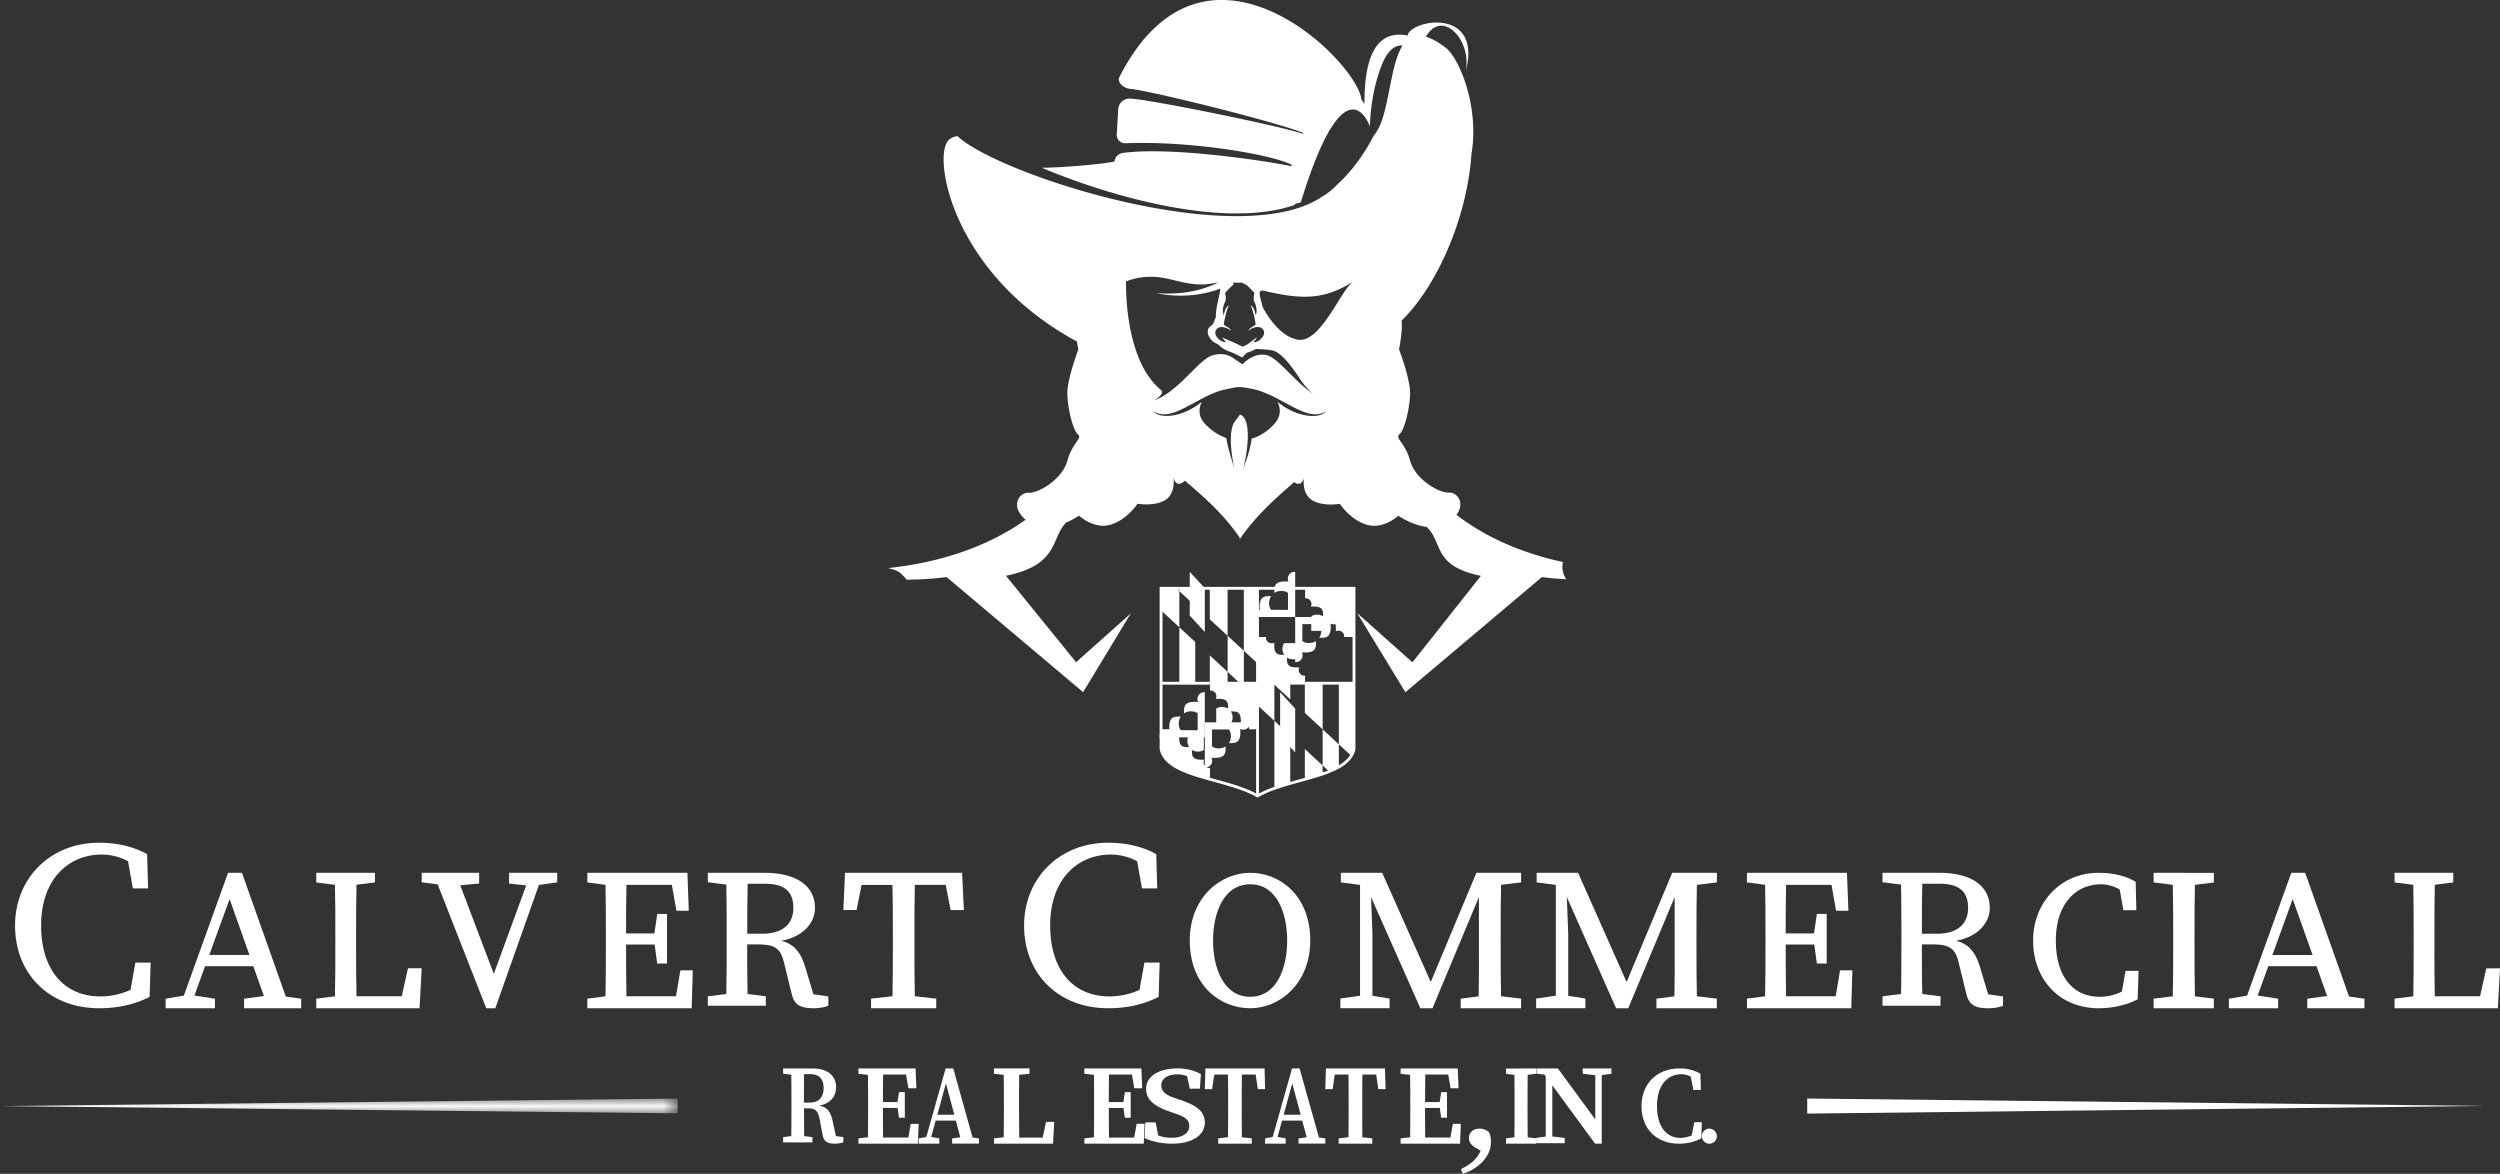 <svg width="164" height="77" xmlns="http://www.w3.org/2000/svg" xmlns:xlink="http://www.w3.org/1999/xlink"><rect width="100%" height="100%" fill="#333333" stroke="none"/><defs><path id="path-1" d="M0 0h44.453v.97H0z"/></defs><g id="Page-1" stroke="none" stroke-width="1" fill="none" fill-rule="evenodd"><g id="Dark" transform="translate(-1293 -3220)"><g id="Group-4" transform="translate(285 3213)"><g id="CAlvert" transform="translate(1008 7)"><path d="M6.512 66.141c1.142 0 2.273-.217 3.304-.746l.064-2.249h-1l-.318 1.79a4.811 4.811 0 01-1.986.429c-2.274 0-3.878-1.629-3.878-4.653 0-3.025 1.78-4.654 3.99-4.654.6.005 1.19.157 1.71.439l.318 1.78h.999l-.064-2.249c-1.11-.605-2.273-.746-3.155-.746-3.187 0-5.508 2.33-5.508 5.43 0 3.165 2.225 5.429 5.524 5.429" id="Fill-1" fill="#FFF"/><path d="M15.063 58.976l1.3 3.668h-2.635l1.335-3.668zm-.963 6.54l-1.346-.209.698-1.923h3.166l.694 1.955-1.3.177v.625h3.747v-.625l-1.01-.141-2.875-8.119h-.913l-2.9 8.056-1.194.204v.625H14.1v-.625z" id="Fill-3" fill="#FFF"/><path d="M27.663 63.52h-.9l-.407 1.833h-2.97c-.026-1.081-.026-2.153-.026-3.024v-.956c0-1.097 0-2.221.026-3.334l1.21-.152v-.63h-3.849v.63l1.226.157c.025 1.098.025 2.216.025 3.334v.646c0 1.098 0 2.221-.025 3.335l-1.226.152v.63h6.775l.14-2.62z" id="Fill-5" fill="#FFF"/><path d="M145.229 65.51l-1.243-.151c-.026-1.119-.026-2.237-.026-3.335v-.646c0-1.123 0-2.242.026-3.334l1.243-.152v-.63l-2.714-.006h-1.238v.63l1.259.158c.026 1.113.026 2.237.026 3.334v.646c0 1.119 0 2.242-.026 3.335l-1.259.152v.63h3.952v-.63z" id="Fill-7" fill="#FFF"/><path d="M150.4 58.977l1.305 3.67h-2.635l1.33-3.67zm-.953 6.538l-1.345-.208.698-1.924h3.165l.693 1.955-1.3.177v.626h3.75v-.626l-1.008-.14-2.88-8.119h-.911l-2.9 8.056-1.192.203v.626h3.23v-.626z" id="Fill-9" fill="#FFF"/><path d="M163.1 63.526l-.407 1.827h-2.97c-.025-1.081-.025-2.153-.025-3.024v-.956c0-1.097 0-2.221.025-3.334l1.211-.152v-.63h-3.85v.63l1.227.157c.025 1.098.025 2.216.025 3.334v.646c0 1.098 0 2.221-.025 3.335l-1.227.152v.63h6.775l.141-2.62-.9.005z" id="Fill-11" fill="#FFF"/><g id="Group-15" transform="translate(0 72.064)"><mask id="mask-2" fill="#fff"><use xlink:href="#path-1"/></mask><path id="Fill-13" fill="#FFF" mask="url(#mask-2)" d="M44.453.97V0L0 .494z"/></g><path id="Fill-16" fill="#FFF" d="M118.554 73.051l44.458-.502-44.458-.485z"/><path id="Fill-18" fill="#FFF" d="M31.898 66.141h.594l2.859-8.085 1.203-.176v-.624h-3.158v.707l1.122.119-2.123 5.805-2.204-5.815 1.24-.11v-.706h-3.768v.624l1.046.13z"/><path d="M44.344 65.353h-3.249c-.024-1.113-.024-2.237-.024-3.392h1.873l.17 1.245h.644v-3.25h-.643l-.186 1.275h-1.858c0-1.034 0-2.116.024-3.182h2.98l.298 1.696h.81l-.088-2.489H38.53v.63l1.19.158c.025 1.113.025 2.237.025 3.334v.646c0 1.119 0 2.242-.025 3.335l-1.19.152v.63h6.843l.073-2.489h-.81l-.292 1.701z" id="Fill-20" fill="#FFF"/><path d="M49.045 57.973h1.122c1.316 0 1.877.52 1.877 1.587 0 1-.626 1.695-2.075 1.695h-.949c0-1.154 0-2.2.025-3.282m2.388 5.184l.506 2.061c.17.701.566.923 1.42.923.333.005.666-.047.978-.16v-.618l-.973-.134-.526-1.737c-.318-1.113-.844-1.608-1.604-1.773 1.5-.273 2.23-1.216 2.23-2.164 0-1.443-1.222-2.299-3.302-2.299h-3.728v.619l1.211.154c.025 1.093.025 2.196.025 3.273v.634c0 1.097 0 2.2-.025 3.272l-1.211.15v.618h3.803v-.619l-1.197-.15c-.025-1.05-.025-2.122-.025-3.256h.551c1.093 0 1.624.113 1.867 1.206" id="Fill-22" fill="#FFF"/><path d="M56.52 58.05h2.026c.026 1.113.026 2.231.026 3.328v.646c0 1.119 0 2.237-.026 3.33l-1.404.157v.63h4.275v-.63l-1.404-.158c-.026-1.113-.026-2.231-.026-3.329v-.646c0-1.118 0-2.236.026-3.329h2.026l.323 1.65h.867l-.115-2.443h-7.68l-.109 2.442h.867l.329-1.649z" id="Fill-24" fill="#FFF"/><path d="M76.009 65.395l.063-2.249h-.999l-.319 1.79a4.798 4.798 0 01-1.987.429c-2.275 0-3.875-1.629-3.875-4.653 0-3.025 1.78-4.654 3.991-4.654a3.67 3.67 0 011.712.439l.319 1.78h.999l-.064-2.249c-1.11-.605-2.275-.746-3.157-.746-3.189 0-5.511 2.33-5.511 5.43 0 3.165 2.227 5.429 5.527 5.429 1.137 0 2.27-.217 3.3-.746" id="Fill-26" fill="#FFF"/><path d="M82.014 65.389c-1.76 0-2.439-1.915-2.439-3.69s.678-3.69 2.44-3.69c1.76 0 2.424 1.915 2.424 3.69s-.664 3.69-2.425 3.69m0-8.133c-1.952 0-3.966 1.62-3.966 4.443 0 2.963 2 4.442 3.966 4.442 1.952 0 3.938-1.635 3.938-4.442-.005-2.974-2-4.443-3.938-4.443" id="Fill-28" fill="#FFF"/><path d="M90.032 61.229l-.092-2.382 3.235 7.294h.796l3.046-7.294v3.127c.01 1.16.005 2.288-.016 3.385l-1.179.152v.63h3.961v-.63l-1.313-.157c-.027-1.113-.027-2.236-.027-3.333v-.645c0-1.118 0-2.24.027-3.332l1.313-.158v-.63H96.85l-2.992 7.164-3.186-7.164H87.96v.63l1.26.163v7.268l-1.292.189v.63h3.229v-.63l-1.125-.184V61.23z" id="Fill-30" fill="#FFF"/><path d="M100.803 57.886l1.26.163v7.268l-1.292.189v.63H104v-.63l-1.125-.184V61.23l-.091-2.382 3.233 7.294h.796l3.044-7.294v3.127c.011 1.16.006 2.288-.016 3.385l-1.178.152v.63h3.96v-.63h.005l-1.313-.157c-.027-1.113-.027-2.236-.027-3.333v-.645c0-1.118 0-2.24.027-3.332l1.313-.158v-.63h-2.932l-2.99 7.164-3.185-7.164h-2.717v.63z" id="Fill-32" fill="#FFF"/><path d="M121.518 63.652h-.81l-.287 1.701h-3.253c-.025-1.113-.025-2.237-.025-3.392h1.873l.17 1.245h.645v-3.25h-.644L119 61.23h-1.858c0-1.034 0-2.116.025-3.182h2.98l.297 1.696h.81l-.093-2.489h-6.56v.63l1.19.158c.025 1.113.025 2.237.025 3.334v.646c0 1.119 0 2.242-.025 3.335l-1.19.152v.63h6.843l.073-2.489z" id="Fill-34" fill="#FFF"/><path d="M126.102 57.973h1.123c1.316 0 1.882.52 1.882 1.587 0 .995-.625 1.695-2.081 1.695h-.949c0-1.154 0-2.2.025-3.282zm1.197 7.384l-1.197-.15c-.025-1.05-.025-2.122-.025-3.256h.552c1.087 0 1.619.113 1.863 1.206l.506 2.061c.17.701.566.923 1.42.923a2.75 2.75 0 00.98-.16v-.618l-.974-.134-.522-1.737c-.318-1.113-.844-1.608-1.604-1.773 1.5-.273 2.23-1.216 2.23-2.164 0-1.443-1.222-2.299-3.303-2.299h-3.731v.619l1.212.154c.025 1.093.025 2.196.025 3.273v.634c0 1.097 0 2.2-.025 3.272l-1.212.15v.618h3.805v-.619z" id="Fill-36" fill="#FFF"/><path d="M137.67 66.141c.884 0 1.782-.185 2.563-.587l.056-1.865h-.855l-.236 1.354a3.29 3.29 0 01-1.457.346c-1.692 0-2.877-1.249-2.877-3.69 0-2.467 1.358-3.69 2.966-3.69a2.47 2.47 0 011.223.345l.24 1.354h.85l-.042-1.865c-.884-.511-1.824-.587-2.445-.587-2.472 0-4.283 1.946-4.283 4.443 0 2.562 1.735 4.442 4.297 4.442" id="Fill-38" fill="#FFF"/><path d="M53.112 72.33h-.374c0-.66 0-1.263.01-1.865h.41c.59 0 .872.312.872.909.009.533-.254.956-.918.956zm1.517 1.247c-.124-.629-.341-.946-.885-1.046.784-.153 1.106-.666 1.106-1.194 0-.782-.562-1.247-1.554-1.247h-1.923v.343l.535.069c.01.618.01 1.236.01 1.855v.317c0 .628 0 1.247-.01 1.854l-.535.07v.343h1.923v-.344l-.544-.069c-.009-.591-.009-1.194-.009-1.823h.277c.452 0 .65.164.747.703l.189 1.015c.069.454.318.602.788.602.199.005.392-.026.581-.09v-.343l-.488-.064-.208-.95z" id="Fill-40" fill="#FFF"/><path d="M59.588 74.622h-1.656c-.011-.629-.011-1.269-.011-1.94h.962l.092.64h.381v-1.678h-.381l-.097.65h-.957c0-.613 0-1.215.01-1.806h1.506l.156.903h.522l-.054-1.301h-3.748v.35l.624.07c.01.628.01 1.257.01 1.886v.323c0 .64 0 1.269-.01 1.887l-.624.07v.35h3.898l.054-1.302h-.521l-.156.898z" id="Fill-42" fill="#FFF"/><path d="M61.49 73.125l.562-2.056.553 2.056H61.49zm1.045-3.035h-.5l-1.27 4.497-.5.09v.349h1.352v-.348l-.53-.097.293-1.07h1.322l.294 1.092-.535.08v.337h1.756v-.342l-.417-.06-1.265-4.528z" id="Fill-44" fill="#FFF"/><path d="M68.4 74.628h-1.54c-.01-.624-.01-1.242-.01-1.775v-.457c0-.629 0-1.258.01-1.887l.674-.07v-.35h-2.33v.35l.641.07c.011.624.011 1.253.011 1.887v.404c0 .564 0 1.183-.01 1.806l-.641.07v.35h3.874l.078-1.43h-.536l-.22 1.032z" id="Fill-46" fill="#FFF"/><path d="M74.402 74.627H72.75c-.011-.63-.011-1.27-.011-1.943h.961l.091.64h.382v-1.679h-.382l-.096.652h-.956c0-.614 0-1.217.01-1.809h1.504l.156.904h.52l-.053-1.302h-3.742v.35l.628.064c.01.63.01 1.26.01 1.89v.322c0 .641 0 1.27-.01 1.89l-.623.07v.35h3.893l.053-1.303h-.52l-.162.904z" id="Fill-48" fill="#FFF"/><path d="M77.444 72.158l-.377-.128c-.573-.194-.888-.42-.888-.83 0-.46.453-.721 1.045-.721a1.62 1.62 0 01.648.118l.176.819h.667l.063-.957a3.174 3.174 0 00-1.535-.37c-1.215 0-2.058.508-2.058 1.337 0 .753.598 1.168 1.56 1.5l.353.123c.642.215.919.405.919.82 0 .465-.44.768-1.158.768a2.334 2.334 0 01-.881-.154l-.17-.855h-.673l-.05 1.024c.452.23 1.138.374 1.786.374 1.34 0 2.165-.553 2.165-1.388-.012-.696-.466-1.096-1.592-1.48" id="Fill-50" fill="#FFF"/><path d="M82.958 70.09h-3.882l-.04 1.355h.48l.14-.957h.9c.01.634.01 1.274.01 1.908v.323c0 .634 0 1.264-.01 1.882l-.643.075v.35h2.203v-.35l-.648-.07c-.01-.629-.01-1.258-.01-1.887v-.323c0-.645 0-1.285.01-1.908h.906l.139.957h.475l-.03-1.355z" id="Fill-52" fill="#FFF"/><path d="M84.209 73.125l.562-2.056.553 2.056h-1.115zm1.045-3.035h-.497l-1.268 4.497-.501.09v.349h1.352v-.348l-.531-.097.294-1.07h1.322l.294 1.092-.536.08v.337h1.757v-.342l-.417-.06-1.27-4.528z" id="Fill-54" fill="#FFF"/><path d="M89.386 70.09H86.98l-.04 1.355h.481l.139-.957h.901c.01.634.01 1.274.01 1.908v.323c0 .634 0 1.264-.01 1.882l-.644.075v.35h2.204v-.35l-.649-.07c-.01-.629-.01-1.258-.01-1.887v-.323c0-.645 0-1.285.01-1.908h.907l.138.957h.476l-.04-1.355h-1.466z" id="Fill-56" fill="#FFF"/><path d="M95.149 74.622h-1.656c-.011-.629-.011-1.269-.011-1.94h.968l.09.64h.383v-1.678h-.382l-.097.65h-.957c0-.613 0-1.215.01-1.806h1.506l.156.903h.522l-.054-1.301H91.88v.35l.623.07c.011.628.011 1.257.011 1.886v.323c0 .64 0 1.269-.01 1.887l-.624.07v.35h3.898l.053-1.302h-.521l-.161.898z" id="Fill-58" fill="#FFF"/><path d="M97.05 74.038c-.422 0-.69.273-.69.618 0 .22.121.457.436.635l.335.19c-.221.534-.67.926-1.3 1.21l.128.309c.884-.267 1.848-1.033 1.848-2.095a1.7 1.7 0 00-.12-.63c-.235-.183-.422-.237-.637-.237" id="Fill-60" fill="#FFF"/><path d="M98.795 70.095v.35l.55.069c.01.628.01 1.257.01 1.885v.323c0 .639 0 1.267-.01 1.885l-.55.07v.349h1.976v-.35l-.554-.07c-.01-.628-.01-1.261-.01-1.89v-.322c0-.64 0-1.268.01-1.885l.554-.07v-.35l-1.43.006h-.546z" id="Fill-62" fill="#FFF"/><path id="Fill-64" fill="#FFF" d="M104.65 70.09h-.82v.347l.82.097v2.898l-2.451-3.342h-1.406v.347l.522.054.086.123v3.941l-.63.091v.348h1.875v-.348l-.814-.096v-3.353l2.807 3.829h.436v-4.498l.636-.09v-.348h-.636z"/><path d="M110.977 74.478c-.227.107-.48.164-.733.169-.873 0-1.545-.671-1.545-2.084s.723-2.094 1.586-2.094c.222 0 .434.057.63.159l.17.87h.492l-.031-1.065a2.742 2.742 0 00-1.39-.343c-1.369 0-2.47.917-2.47 2.468s1.039 2.467 2.45 2.467a3.132 3.132 0 001.472-.348l.03-1.06h-.49l-.17.86z" id="Fill-66" fill="#FFF"/><path d="M112.133 74.038a.496.496 0 00-.494.494c0 .271.222.494.494.494a.492.492 0 00.494-.49.5.5 0 00-.494-.498" id="Fill-68" fill="#FFF"/><path d="M90.815 8.961c.049-.053.105-.1.153-.153a.911.911 0 00-.088.043l-.065.11z" id="Fill-70" fill="#FFF"/><path d="M73.87 18.455c2.521-.915 3.607.616 5.89.095a.347.347 0 01.128-.01c-.678.347-2.04.846-4.048.689 1.902.389 3.407.01 4.212-.295-.037.484-.329 1.31-.286 1.867-.16.316-.133.442-.318.568-.498.332-.064 1.036.408 1.189.116.037.212.331.98.568.005 0 .657.32.667.326.143-.195.292-.316.329-.326a2.76 2.76 0 00.561-.237c.297.016.78.048.933.074.217.042.704 0 1.912 1.83.244.384.54.731.885 1.036-1.256-.857-2.246-2.314-3.004-2.524-.863-.237-1.616.594-1.616.594l-.651-.437c-.286-.194-.71-.32-1.298-.157-.917.252-2.167 2.33-3.825 2.96.646-.399.493-.64.456-.662-2.5-2.02-2.315-7.148-2.315-7.148m6.415 2.767c.032-.2.207-1.047.344-1.189-.28.1-.344.642-.344.642s-.159-.205.016-.731c.053-.168.18-.153.063-.731.202-.2.355-.395.54-.52v-.148h.61v.031c.307.095.498.353.773.637-.11.578.011.563.064.73.175.532.016.732.016.732s-.064-.542-.344-.642c.137.137.317.99.344 1.189.026.2-.424.21-.456.494.133-.2.652-.373.874-.173.016.02.36.257-.079.7a.815.815 0 01-.466.215c-.074.01.328-.368.18-.3-.133.063-.535.473-.927.579-.28-.163-1.17-.532-1.266-.579-.149-.068.254.305.18.3a.815.815 0 01-.466-.216c-.435-.442-.09-.678-.08-.7.223-.194.742-.026.874.174-.026-.278-.482-.294-.45-.494m2.649-2.14c2.283.52 3.835.683 5.848-.627-.805.521-2.15 4.108-3.666 3.824-1.107-.205-1.928-1.467-2.283-2.13-.138-.647-.418-1.189.1-1.068m.875 7.28c.217.446.217.967-.186 1.42-.45.504-.969.836-1.515.994-.08.673-.35 1.446-.556 1.967.313-1.147.567-3.282-.206-3.55L81 27.66c-.556.778-.037 3.024-.037 3.024-.138-.41-.471-1.536-.52-1.952-.502-.168-.99-.489-1.419-.957-.413-.442-.402-.973-.185-1.42-1.166.978-2.713 1.184-3.179.626.996.626 2.177-.363 3.603-1.036.243-.116.498-.221.752-.305.26-.084 1.102-.242 1.102-.242h.365s.715.105 1.054.21c.334.11.663.242.98.4 1.367.668 2.506 1.578 3.47.973-.466.563-2.007.358-3.178-.62M58.464 37.325c.212.043.408.127.583.253l.286.273c.047.053.09.11.127.174.885 0 1.764-.058 2.638-.168l8.953 7.547 3.131-5.165-3.592 3.203-4.598-5.67c3.491-.72 2.924-2.43 3.941-3.492.297-.126.578-.273.848-.452 0 0 .99.915 2.077.589 1.086-.326 1.764-1.373 1.764-1.373s1.07.195 1.796-.226c.725-.426.561-1.473.561-1.473s.164.742.753.184c1.197 1.042 2.463 2.104 3.591 3.735v.11c1.118-1.62 2.379-2.693 3.57-3.745.499.363.642-.278.642-.278s-.164 1.046.561 1.472c.726.426 1.796.226 1.796.226s.678 1.047 1.765 1.373c1.086.326 2.076-.589 2.076-.589s.885.616 1.86.736c1.091 1.047.365 2.551 3.554 3.209l-4.492 5.67-3.629-3.235 3.168 5.196 8.953-7.552c.509.068 1.038.11 1.6.142a1.508 1.508 0 01-.233-.574 1.239 1.239 0 01.016-.557c-3.317-.715-5.573-2.004-6.988-3.098.594-.784.043-1.483-.503-1.457-.657.032-2.21-.883-2.538-2.093-.328-1.21-1.022-1.473-.694-1.736.329-.263.694-1.767.694-2.719s-.725-2.845-.725-2.845.26-1.289.164-1.883c2.251-2.183 4.286-6.606 4.588-10.94.402-2.34-.27-4.791-1.028-6.117a.783.783 0 00-.053-.089c-.212-.358-.424-.62-.625-.773-.498-.379-.922-.605-1.282-.71 1.08-1.873 3.035.257 2.611 2.293 1.124-4.276-3.628-3.413-3.814-2.367-3.046-.636-2.781 3.934-2.84 4.486a3.724 3.724 0 00-.19-.3c-.27-2.513-10.293-12.433-15.872-1.467-.18.353.286.737.684.773 1.52.148 10.07 2.304 11.384 2.904-.016.036-.01.02-.021.052-1.362-.489-9.864-2.23-11.337-2.314a.752.752 0 00-.795.71v.005c-.026.553-.058 1.105-.09 1.626a.55.55 0 00.509.589h.053c4.561-.18 9.938.825 10.918 1.425-.005.026-.016.053-.02.079-1.098-.242-7.645-1.31-11.036-.873-.302.042-.55.257-.567.563-.884.205-3.803.42-4.778.41 3.374 1.43 8.306 2.924 12.465 2.998h.16l.566-.006c.953-.02 1.86-.131 2.68-.336v.005l.038-.016c.238-.063.471-.131.694-.21l.02-.063c.117-.037.24-.069.366-.084 2.951-9.636 4.54-4.986 4.54-4.986s0-2.178.816-4.134c.392-.936.874-1.22 1.325-1.184-.906 1.415-.853 4.729-1.886 5.901-.127.248-.26.484-.398.716-.609 1.02-1.287 1.856-2.023 2.524-.286.3-.615.563-.975.773-1.256.858-3.089 1.231-5.202 1.273v.005h-.573c-6.802-.052-16.067-3.318-18.144-5.248-.265.036-.482.131-.625.315-.996 1.236.392 8.804 8.466 13.16.047.3.09.52.09.52s-.72 1.904-.72 2.85c0 .947.365 2.457.693 2.72.329.263-.36.526-.694 1.735-.334 1.21-1.88 2.125-2.537 2.094-.626-.032-1.245.873-.202 1.772-1.785 1.273-4.678 2.703-8.99 3.166.058.027.117.048.175.063" id="Fill-72" fill="#FFF"/><path d="M87.264 50.485zm-.5.187l-.01.003a.601.601 0 00.01-.003v-.46l-1.167-1.08v1.895c-.318.088-.641.176-.96.267l.003-.001v-3.045l-1.042-.963v4.333a7.1 7.1 0 00-1.01.435v-5.7l1.01.932v-2.368l-.006-.005h.006v.005l1.042.963v-.968h.957v1.852l1.168 1.08v-2.932h1.064v3.915l.745.688.006-.01-.006.01c-.161.271-.42.495-.745.687v-1.375l-1.064-.984v2.368l.356.33a9.166 9.166 0 01-.356.131zm-4.176-11.986h3.024v.562c.356-.022.502.34.376.547.86-.062.8.292.81.64-.214-.145-.574-.159-.778 0l-.002.95.962-.002c.16-.201.146-.557 0-.769.352.01.71-.05.647.8a.38.38 0 01.554.372h.546v2.94h-3.115v-.402c-.356.022-.502-.34-.376-.547-.86.062-.801-.291-.81-.639.214.144.574.158.778 0l.001-.95-.961.002c-.16.2-.146.557 0 .768-.352-.009-.71.05-.647-.8a.38.38 0 01-.554-.372h-.455v-3.1zm5.105 11.634zm-.172.085zm-.189.078zM82.4 44.726h-.804V42.69l-1.064-.983v2.368l.704.65h-.704v-.65l-1.168-1.079v1.73h-.957v-2.614l-1.042-.963v3.577H76.26v-4.597l1.104 1.02v-2.368l-.103-.095h.103v.095l1.042.963v-1.058h.957v1.942l1.168 1.079v-3.02h1.064v4.003l.804.743v1.293zm0 7.327c-.84-.454-1.963-.735-3.023-1.03v-.645c-.356.022-.502-.339-.376-.547-.86.062-.8-.291-.81-.639.214.144.574.158.778 0l.002-.95-.962.002c-.16.201-.146.557 0 .769-.352-.01-.71.05-.646-.8a.38.38 0 01-.554-.373h-.548v-2.928h3.116v.39c.357-.022.503.34.377.548.86-.063.8.29.81.638-.215-.144-.575-.158-.779 0l-.001.95.962-.001c.16-.201.146-.557 0-.769.351.01.71-.05.646.8a.38.38 0 01.554.372h.454v4.213zm6.387-2.535a1.49 1.49 0 00.124-.344l.005-.02V38.5H76.072v10.654l.005.02c.027.12.069.235.124.344.292.577.934.925 1.513 1.162.355.146.724.264 1.092.373.391.116.785.222 1.178.331.435.12.871.245 1.297.394.382.133.768.288 1.119.489l.094.054.094-.054a6.753 6.753 0 011.119-.49c.426-.148.862-.272 1.297-.393.393-.109.787-.215 1.178-.33.368-.11.737-.228 1.092-.374.579-.237 1.221-.585 1.513-1.162z" id="Fill-74" fill="#FFF"/><path d="M84.964 38.994v-1.48a.439.439 0 00-.434.638c-.992-.072-.924.34-.934.745.247-.168.662-.184.897 0l.002 1.109-1.11-.002c-.184-.235-.168-.65 0-.897-.405.01-.818-.058-.745.934a.439.439 0 00-.639.433h2.963v-1.48z" id="Fill-76" fill="#FFF"/><path d="M84.964 41.955v1.48c.41.025.58-.396.434-.639.992.073.923-.34.934-.745-.247.168-.662.184-.897 0l-.002-1.108 1.109.002c.184.235.168.65 0 .897.406-.011.818.058.746-.934a.439.439 0 00.639-.434h-2.963v1.48z" id="Fill-78" fill="#FFF"/><path id="Fill-80" fill="#FFF" d="M78.048 37.513v2.875l.988 1.074v-2.876z"/><path id="Fill-82" fill="#FFF" d="M83.976 45.41v2.875l.988 1.074v-2.875z"/><path d="M78.602 46.05c-.992-.073-.923.34-.934.745.247-.168.662-.184.897 0l.002 1.108-1.109-.002c-.184-.234-.168-.65 0-.896-.406.01-.818-.058-.746.933a.439.439 0 00-.639.434h2.963v-2.96a.439.439 0 00-.434.638" id="Fill-84" fill="#FFF"/><path d="M79.47 49.707c.992.072.924-.34.934-.746-.247.169-.662.185-.897 0l-.002-1.108 1.11.002c.184.235.168.65 0 .897.405-.011.818.058.745-.934a.439.439 0 00.639-.433h-2.963v2.96a.439.439 0 00.434-.638" id="Fill-86" fill="#FFF"/></g></g></g></g></svg>